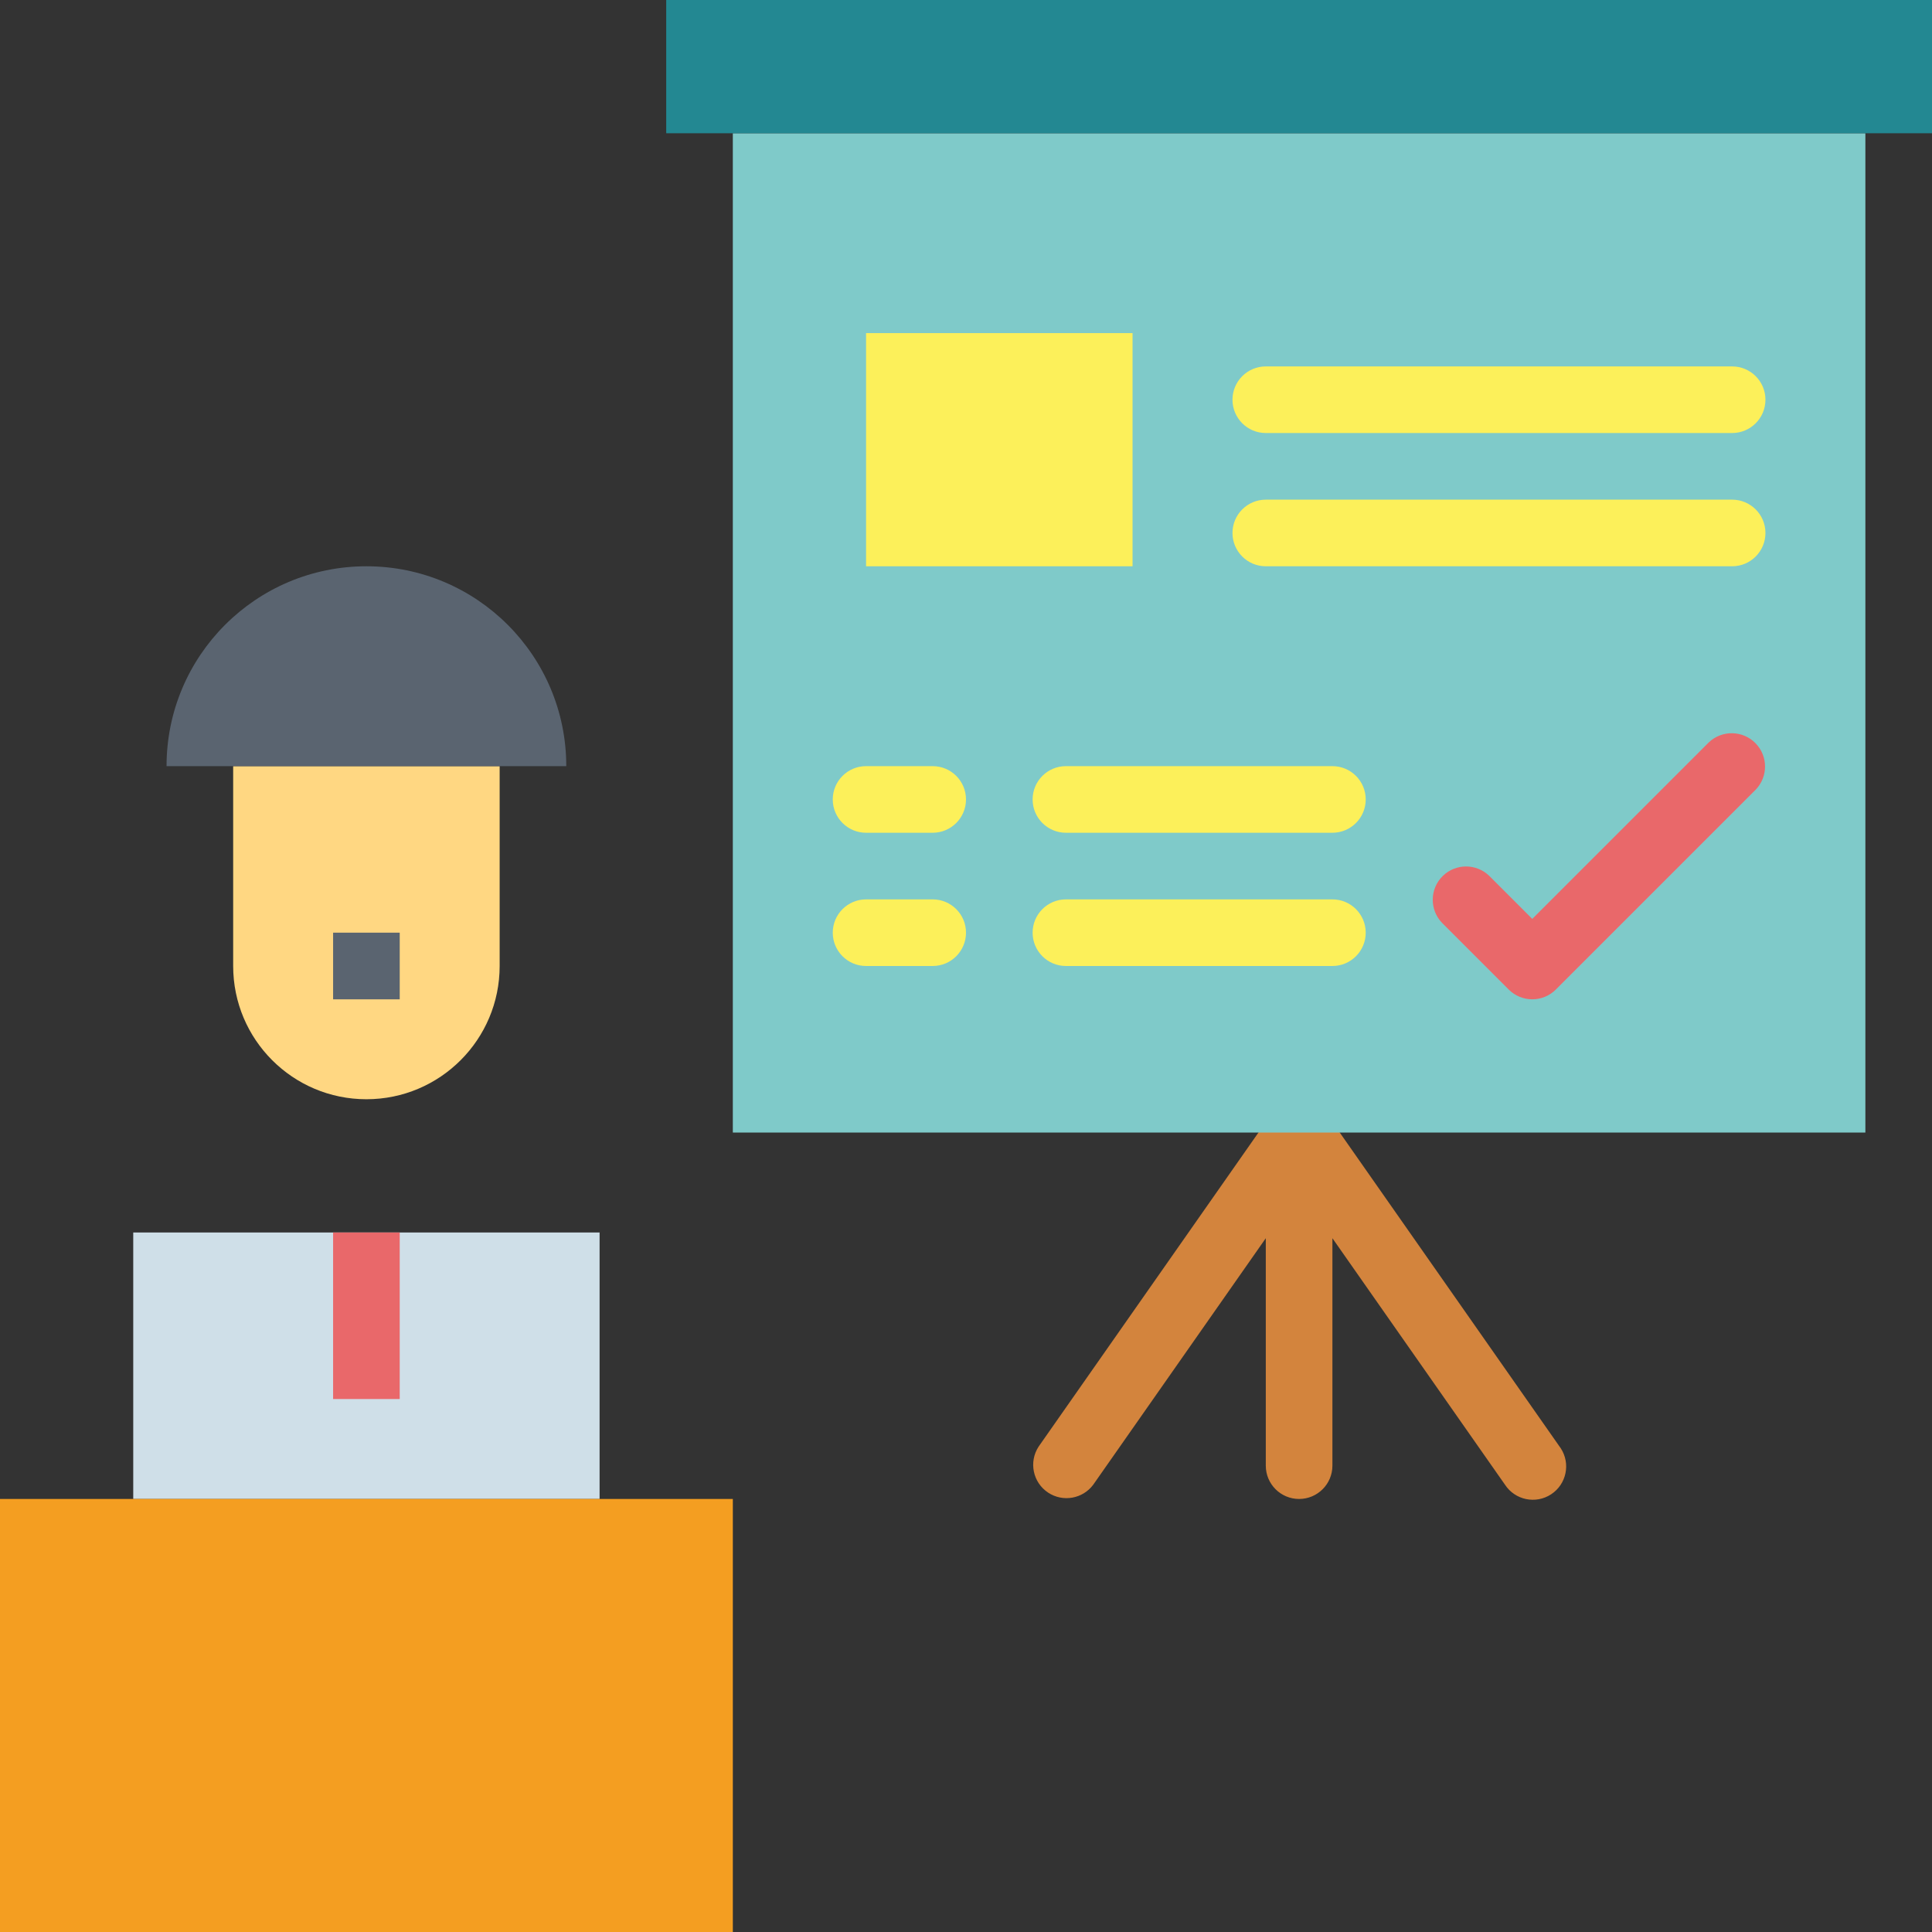 <svg xmlns="http://www.w3.org/2000/svg" xmlns:xlink="http://www.w3.org/1999/xlink" id="Capa_1" x="0" y="0" version="1.1" viewBox="0 0 464 464" xml:space="preserve" style="enable-background:new 0 0 464 464"><rect x="0" y="0" width="464" height="464" fill="#333333" stroke="none"/><path style="fill:#d3843d" d="M374.552,347.416l-56-80c-0.104-0.152-0.288-0.2-0.4-0.336c-2.546-3.398-7.365-4.088-10.763-1.541	c-0.584,0.438-1.103,0.957-1.541,1.541c-0.112,0.136-0.296,0.184-0.4,0.336l-56,80c-2.422,3.695-1.391,8.654,2.304,11.077	c3.538,2.32,8.271,1.483,10.8-1.909L304,297.376V352c0,4.418,3.582,8,8,8s8-3.582,8-8v-54.624l41.448,59.2	c2.422,3.695,7.382,4.727,11.077,2.304c3.695-2.422,4.727-7.382,2.304-11.077c-0.088-0.135-0.18-0.266-0.277-0.395L374.552,347.416z"/><path style="fill:#cfdfe8" d="M32,296h112v64H32V296z"/><path style="fill:#ffd782" d="M56,184h64l0,0v48c0,17.673-14.327,32-32,32s-32-14.327-32-32V184L56,184z"/><g><path style="fill:#5a6470" d="M88,136c26.51,0,48,21.49,48,48l0,0H40l0,0C40,157.49,61.49,136,88,136z"/><path style="fill:#5a6470" d="M80,224h16v16H80V224z"/></g><path style="fill:#e9686a" d="M80,296h16v40H80V296z"/><path style="fill:#f49e21" d="M0,360h176v104H0V360z"/><path style="fill:#7fcac9" d="M176,32h272v240H176V32z"/><path style="fill:#238892" d="M160,0h304v32H160V0z"/><g><path style="fill:#fcf05a" d="M208,80h64v56h-64V80z"/><path style="fill:#fcf05a" d="M416,104H304c-4.418,0-8-3.582-8-8s3.582-8,8-8h112c4.418,0,8,3.582,8,8S420.418,104,416,104z"/><path style="fill:#fcf05a" d="M416,136H304c-4.418,0-8-3.582-8-8s3.582-8,8-8h112c4.418,0,8,3.582,8,8S420.418,136,416,136z"/></g><path style="fill:#e9686a" d="M368,240c-2.122,0-4.156-0.844-5.656-2.344l-16-16c-3.069-3.178-2.982-8.243,0.196-11.312	c3.1-2.994,8.015-2.994,11.116,0L368,220.688l42.344-42.344c3.178-3.07,8.242-2.982,11.312,0.196c2.994,3.1,2.994,8.015,0,11.116	l-48,48C372.156,239.156,370.122,240,368,240z"/><g><path style="fill:#fcf05a" d="M224,200h-16c-4.418,0-8-3.582-8-8s3.582-8,8-8h16c4.418,0,8,3.582,8,8S228.418,200,224,200z"/><path style="fill:#fcf05a" d="M320,200h-64c-4.418,0-8-3.582-8-8s3.582-8,8-8h64c4.418,0,8,3.582,8,8S324.418,200,320,200z"/><path style="fill:#fcf05a" d="M224,232h-16c-4.418,0-8-3.582-8-8s3.582-8,8-8h16c4.418,0,8,3.582,8,8S228.418,232,224,232z"/><path style="fill:#fcf05a" d="M320,232h-64c-4.418,0-8-3.582-8-8s3.582-8,8-8h64c4.418,0,8,3.582,8,8S324.418,232,320,232z"/></g></svg>